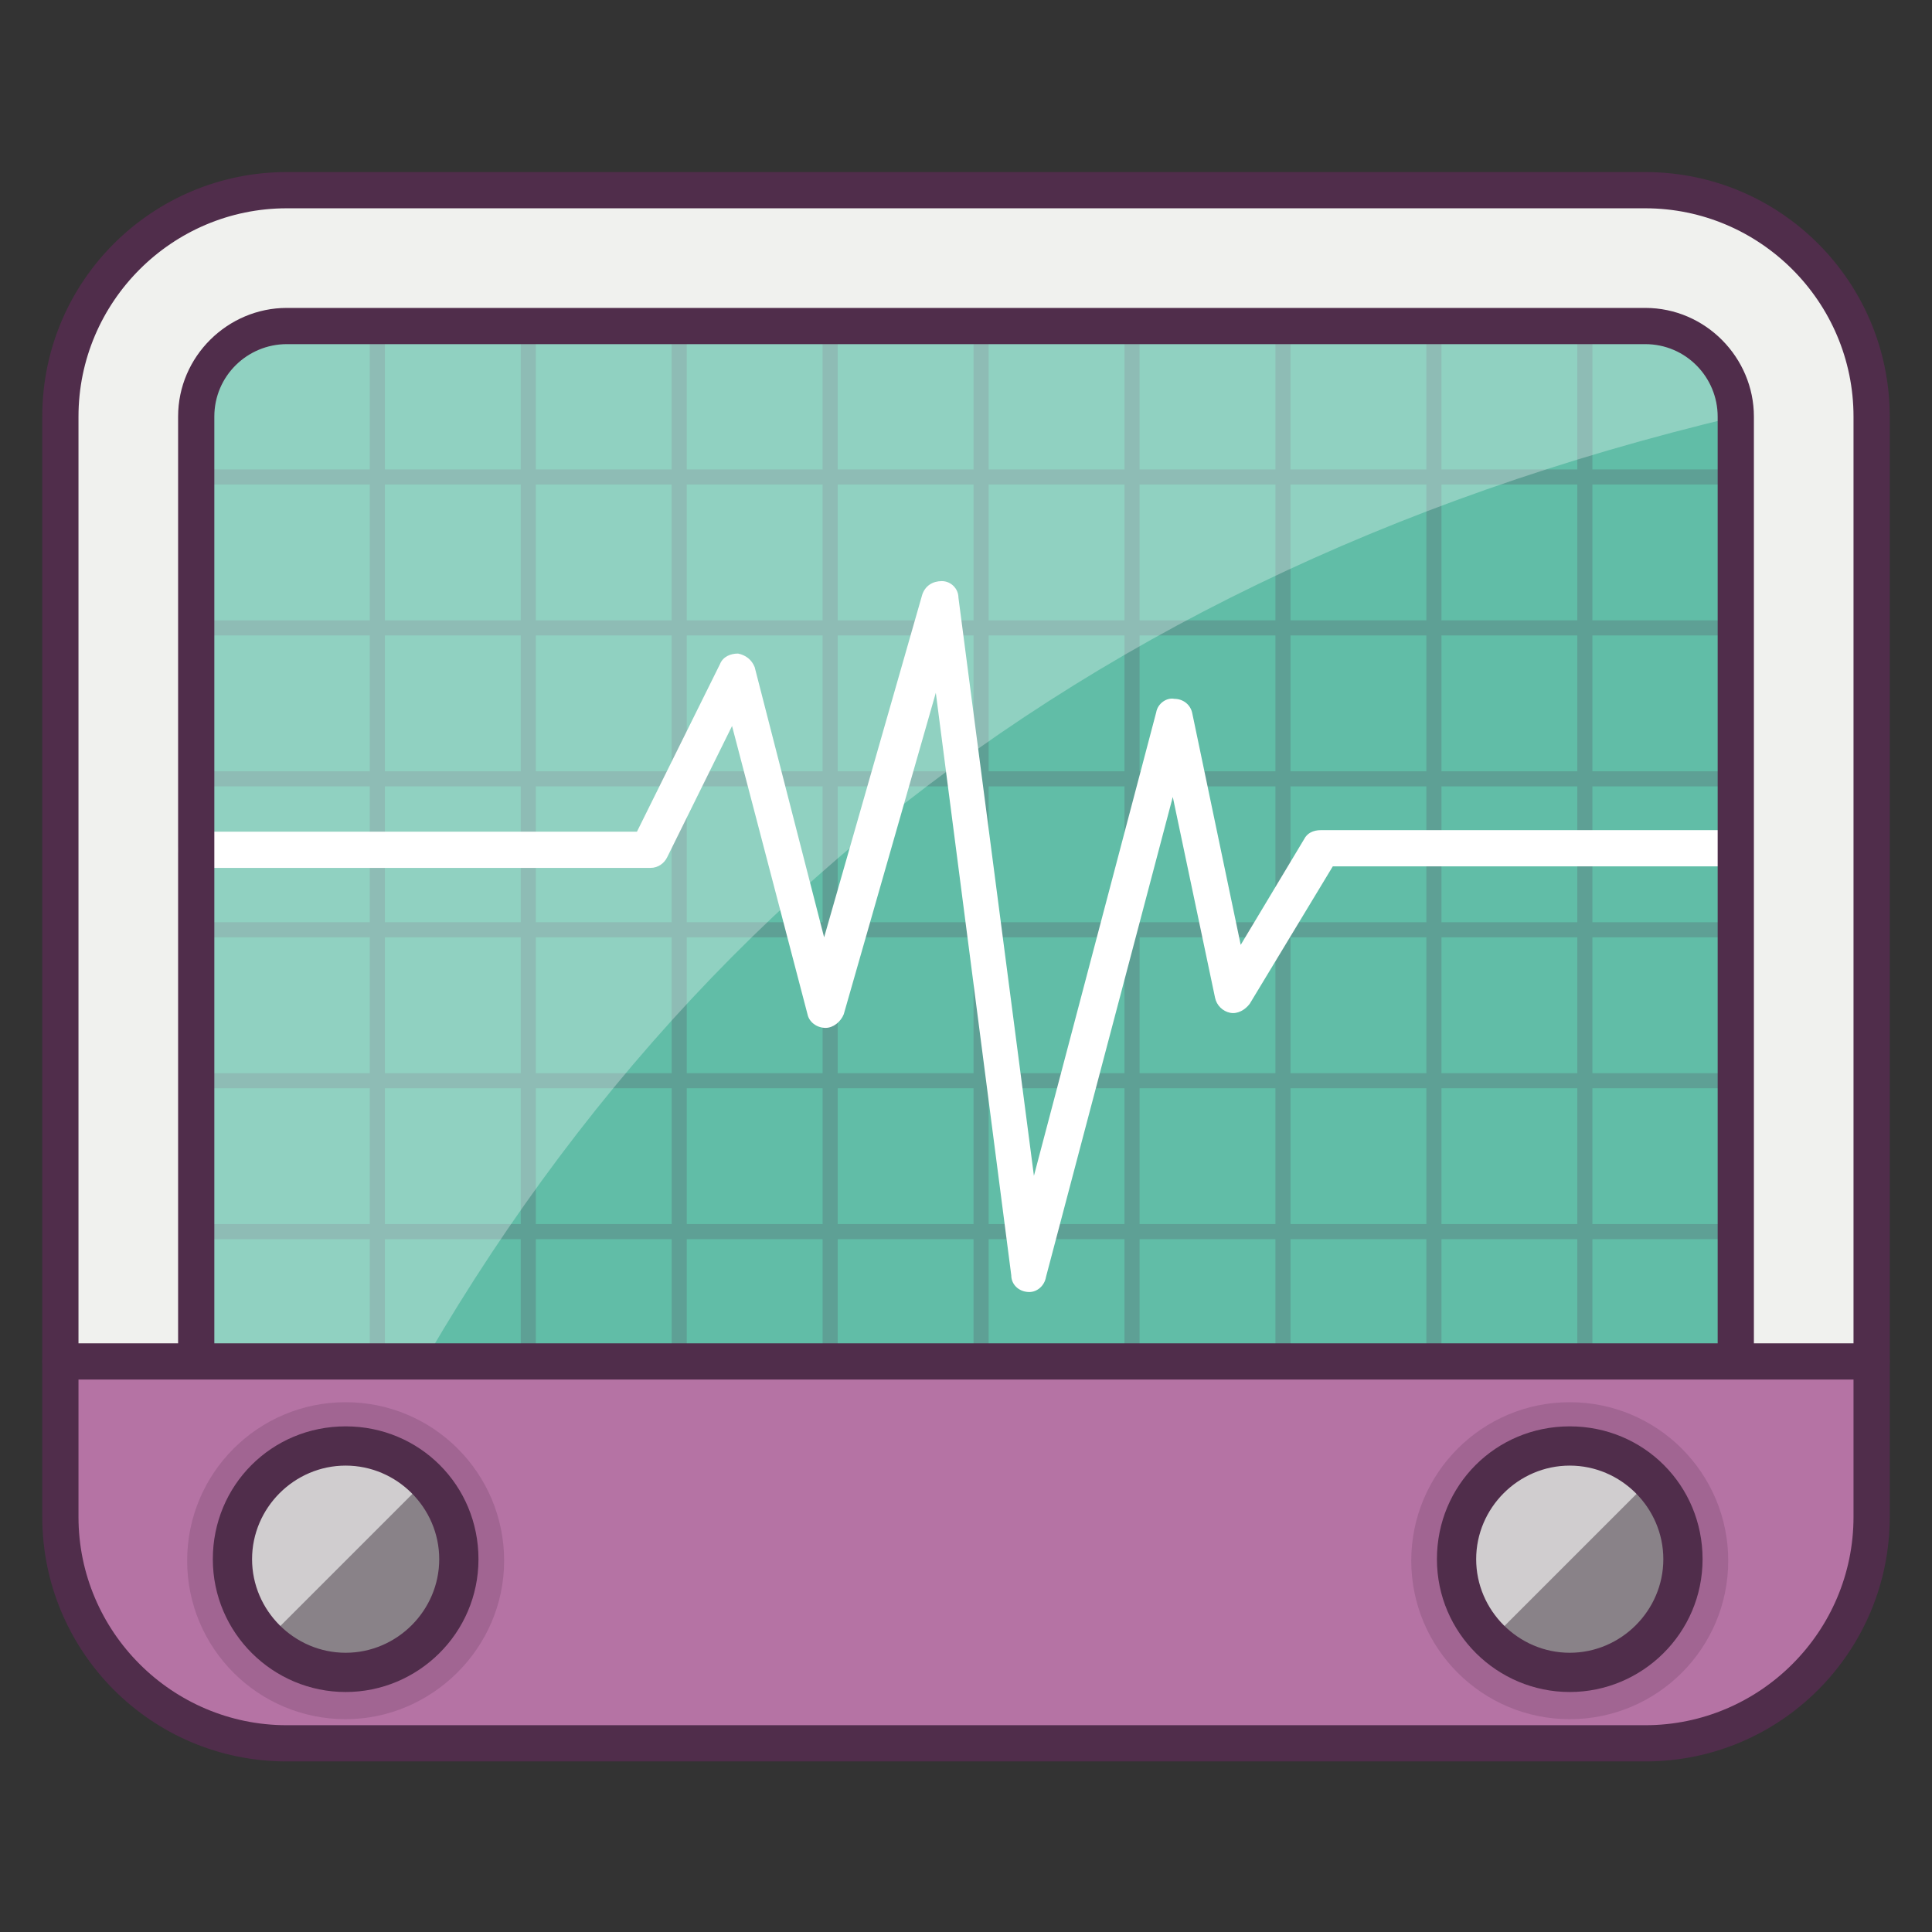 <?xml version="1.0" ?><!DOCTYPE svg  PUBLIC '-//W3C//DTD SVG 1.1//EN'  'http://www.w3.org/Graphics/SVG/1.1/DTD/svg11.dtd'><svg enable-background="new 0 0 128 128" id="Слой_1" version="1.1" viewBox="0 0 128 128" xml:space="preserve" xmlns="http://www.w3.org/2000/svg" xmlns:xlink="http://www.w3.org/1999/xlink"><rect x="0" y="0" width="128" height="128" fill="#333333" stroke="none"/><g><g><path d="M109,12.6H19c-8.3,0-15,6.7-15,15v71.9c0,8.8,7.2,16,16,16h88c8.8,0,16-7.2,16-16V27.6    C124,19.3,117.3,12.6,109,12.6z" fill="#F0F1EE"/></g><g><path d="M20,106.4c-3.9,0-7-3.1-7-7V27.6c0-3.3,2.7-6,6-6h90c3.3,0,6,2.7,6,6v71.9c0,3.9-3.1,7-7,7H20z" fill="#61BDA7"/></g><path d="M115,32.1v-1h-9.5v-9.5h-1v9.5h-9v-9.5h-1v9.5h-9v-9.5h-1v9.5h-9v-9.5h-1v9.5h-9v-9.5h-1v9.5   h-9v-9.5h-1v9.5h-9v-9.5h-1v9.5h-9v-9.5h-1v9.5h-9v-9.5h-1v9.5H13.1v1h11.4v9H13.1v1h11.4v9H13.1v1h11.4v9H13.1v1h11.4v9H13.1v1   h11.4v9H13.1v1h11.4v11.4h1V82.1h9v11.4h1V82.1h9v11.4h1V82.1h9v11.4h1V82.1h9v11.4h1V82.1h9v11.4h1V82.1h9v11.4h1V82.1h9v11.4h1   V82.1h9v11.4h1V82.1h9.5v-1h-9.5v-9h9.5v-1h-9.5v-9h9.5v-1h-9.5v-9h9.5v-1h-9.5v-9h9.5v-1h-9.5v-9H115z M94.5,32.1v9h-9v-9H94.5z    M55.5,52.1h9v9h-9V52.1z M54.5,61.1h-9v-9h9V61.1z M65.5,52.1h9v9h-9V52.1z M75.5,52.1h9v9h-9V52.1z M75.5,51.1v-9h9v9H75.5z    M74.5,51.1h-9v-9h9V51.1z M64.5,51.1h-9v-9h9V51.1z M54.5,51.1h-9v-9h9V51.1z M44.5,51.1h-9v-9h9V51.1z M44.5,52.1v9h-9v-9H44.5z    M44.5,62.1v9h-9v-9H44.5z M45.5,62.1h9v9h-9V62.1z M55.5,62.1h9v9h-9V62.1z M65.5,62.1h9v9h-9V62.1z M75.5,62.1h9v9h-9V62.1z    M85.5,62.1h9v9h-9V62.1z M85.5,61.1v-9h9v9H85.5z M85.5,51.1v-9h9v9H85.5z M84.5,32.1v9h-9v-9H84.5z M74.5,32.1v9h-9v-9H74.5z    M64.5,32.1v9h-9v-9H64.5z M54.5,32.1v9h-9v-9H54.5z M44.5,32.1v9h-9v-9H44.5z M25.5,32.1h9v9h-9V32.1z M25.5,42.1h9v9h-9V42.1z    M25.5,52.1h9v9h-9V52.1z M25.5,62.1h9v9h-9V62.1z M25.5,81.1v-9h9v9H25.5z M35.5,81.1v-9h9v9H35.5z M45.5,81.1v-9h9v9H45.5z    M55.5,81.1v-9h9v9H55.5z M65.5,81.1v-9h9v9H65.5z M75.5,81.1v-9h9v9H75.5z M85.5,81.1v-9h9v9H85.5z M104.5,81.1h-9v-9h9V81.1z    M104.5,71.1h-9v-9h9V71.1z M104.5,61.1h-9v-9h9V61.1z M104.5,51.1h-9v-9h9V51.1z M104.5,41.1h-9v-9h9V41.1z" fill="#502D4B" opacity="0.2"/><g><path d="M68.2,85.6C68.1,85.6,68.1,85.6,68.2,85.6c-0.7,0-1.2-0.5-1.2-1.1l-5-38.6l-6.1,21.3    c-0.2,0.5-0.7,0.9-1.2,0.9c-0.6,0-1.1-0.4-1.2-0.9l-5-19.1l-4.3,8.7c-0.2,0.4-0.6,0.7-1.1,0.7H13c-0.7,0-1.2-0.6-1.2-1.2    s0.6-1.2,1.2-1.2h29.2L47.7,44c0.2-0.5,0.7-0.7,1.2-0.7c0.5,0.1,0.9,0.4,1.1,0.9l4.6,17.9l6.5-22.7c0.2-0.6,0.7-0.9,1.3-0.9    c0.6,0,1.1,0.5,1.1,1.1l5,38.3l8.1-30.7c0.1-0.6,0.7-1,1.2-0.9c0.6,0,1.1,0.4,1.2,1l3.2,15.3l4.2-7c0.2-0.4,0.6-0.6,1.1-0.6H114    c0.7,0,1.2,0.6,1.2,1.2s-0.6,1.2-1.2,1.2H88.3l-5.5,9.1c-0.3,0.4-0.8,0.7-1.3,0.6c-0.5-0.1-0.9-0.5-1-1l-2.8-13.3l-8.4,31.8    C69.2,85.2,68.7,85.6,68.2,85.6z" fill="#FFFFFF"/></g><g opacity="0.3"><path d="M20,106.4c-3.9,0-7-3.1-7-7V27.6c0-3.3,2.7-6,6-6h90c3.3,0,6,2.7,6,6C69.2,38.5,37.8,65.1,20,106.4z" fill="#FFFFFF"/></g><g><path d="M108,107.7H20c-4.5,0-8.2-3.7-8.2-8.2V27.6c0-4,3.3-7.2,7.2-7.2h90c4,0,7.2,3.3,7.2,7.2v71.9    C116.2,104,112.5,107.7,108,107.7z M19,22.8c-2.6,0-4.8,2.1-4.8,4.8v71.9c0,3.2,2.6,5.8,5.8,5.8h88c3.2,0,5.8-2.6,5.8-5.8V27.6    c0-2.6-2.1-4.8-4.8-4.8H19z" fill="#502D4B"/></g><g><path d="M4,100.4V90.1h120v10.3c0,8.3-6.7,15-15,15H19C10.7,115.4,4,108.7,4,100.4z" fill="#B573A4"/></g><g><path d="M124,91.4H4c-0.7,0-1.2-0.6-1.2-1.2s0.6-1.2,1.2-1.2h120c0.7,0,1.2,0.6,1.2,1.2S124.7,91.4,124,91.4z" fill="#502D4B"/></g><path d="M104,113.9c-5.8,0-10.5-4.7-10.5-10.5s4.7-10.5,10.5-10.5s10.5,4.7,10.5,10.5   S109.8,113.9,104,113.9z" fill="#502D4B" opacity="0.2"/><g><circle cx="104" cy="103.4" fill="#898288" r="7.5"/></g><g opacity="0.6"><path d="M109.3,98.1c-2.9-2.9-7.7-2.9-10.6,0s-2.9,7.7,0,10.6L109.3,98.1z" fill="#FFFFFF"/></g><path d="M22.9,113.9c-5.8,0-10.5-4.7-10.5-10.5s4.7-10.5,10.5-10.5s10.5,4.7,10.5,10.5   S28.6,113.9,22.9,113.9z" fill="#502D4B" opacity="0.2"/><g><circle cx="22.9" cy="103.4" fill="#898288" r="7.5"/></g><g opacity="0.6"><path d="M28.2,98.1c-2.9-2.9-7.7-2.9-10.6,0s-2.9,7.7,0,10.6L28.2,98.1z" fill="#FFFFFF"/></g><g><path d="M104,112.1c-4.8,0-8.8-3.9-8.8-8.8s3.9-8.8,8.8-8.8s8.8,3.9,8.8,8.8S108.8,112.1,104,112.1z M104,97.1    c-3.4,0-6.2,2.8-6.2,6.2s2.8,6.2,6.2,6.2s6.2-2.8,6.2-6.2S107.4,97.1,104,97.1z" fill="#502D4B"/></g><g><path d="M22.9,112.1c-4.8,0-8.8-3.9-8.8-8.8s3.9-8.8,8.8-8.8s8.8,3.9,8.8,8.8S27.7,112.1,22.9,112.1z M22.9,97.1    c-3.4,0-6.2,2.8-6.2,6.2s2.8,6.2,6.2,6.2s6.2-2.8,6.2-6.2S26.3,97.1,22.9,97.1z" fill="#502D4B"/></g><g><path d="M109,116.7H19c-9,0-16.2-7.3-16.2-16.2V27.6c0-9,7.3-16.2,16.2-16.2h90c9,0,16.2,7.3,16.2,16.2v72.9    C125.2,109.4,118,116.7,109,116.7z M19,13.8c-7.6,0-13.8,6.2-13.8,13.8v72.9c0,7.6,6.2,13.8,13.8,13.8h90    c7.6,0,13.8-6.2,13.8-13.8V27.6c0-7.6-6.2-13.8-13.8-13.8H19z" fill="#502D4B"/></g></g></svg>
